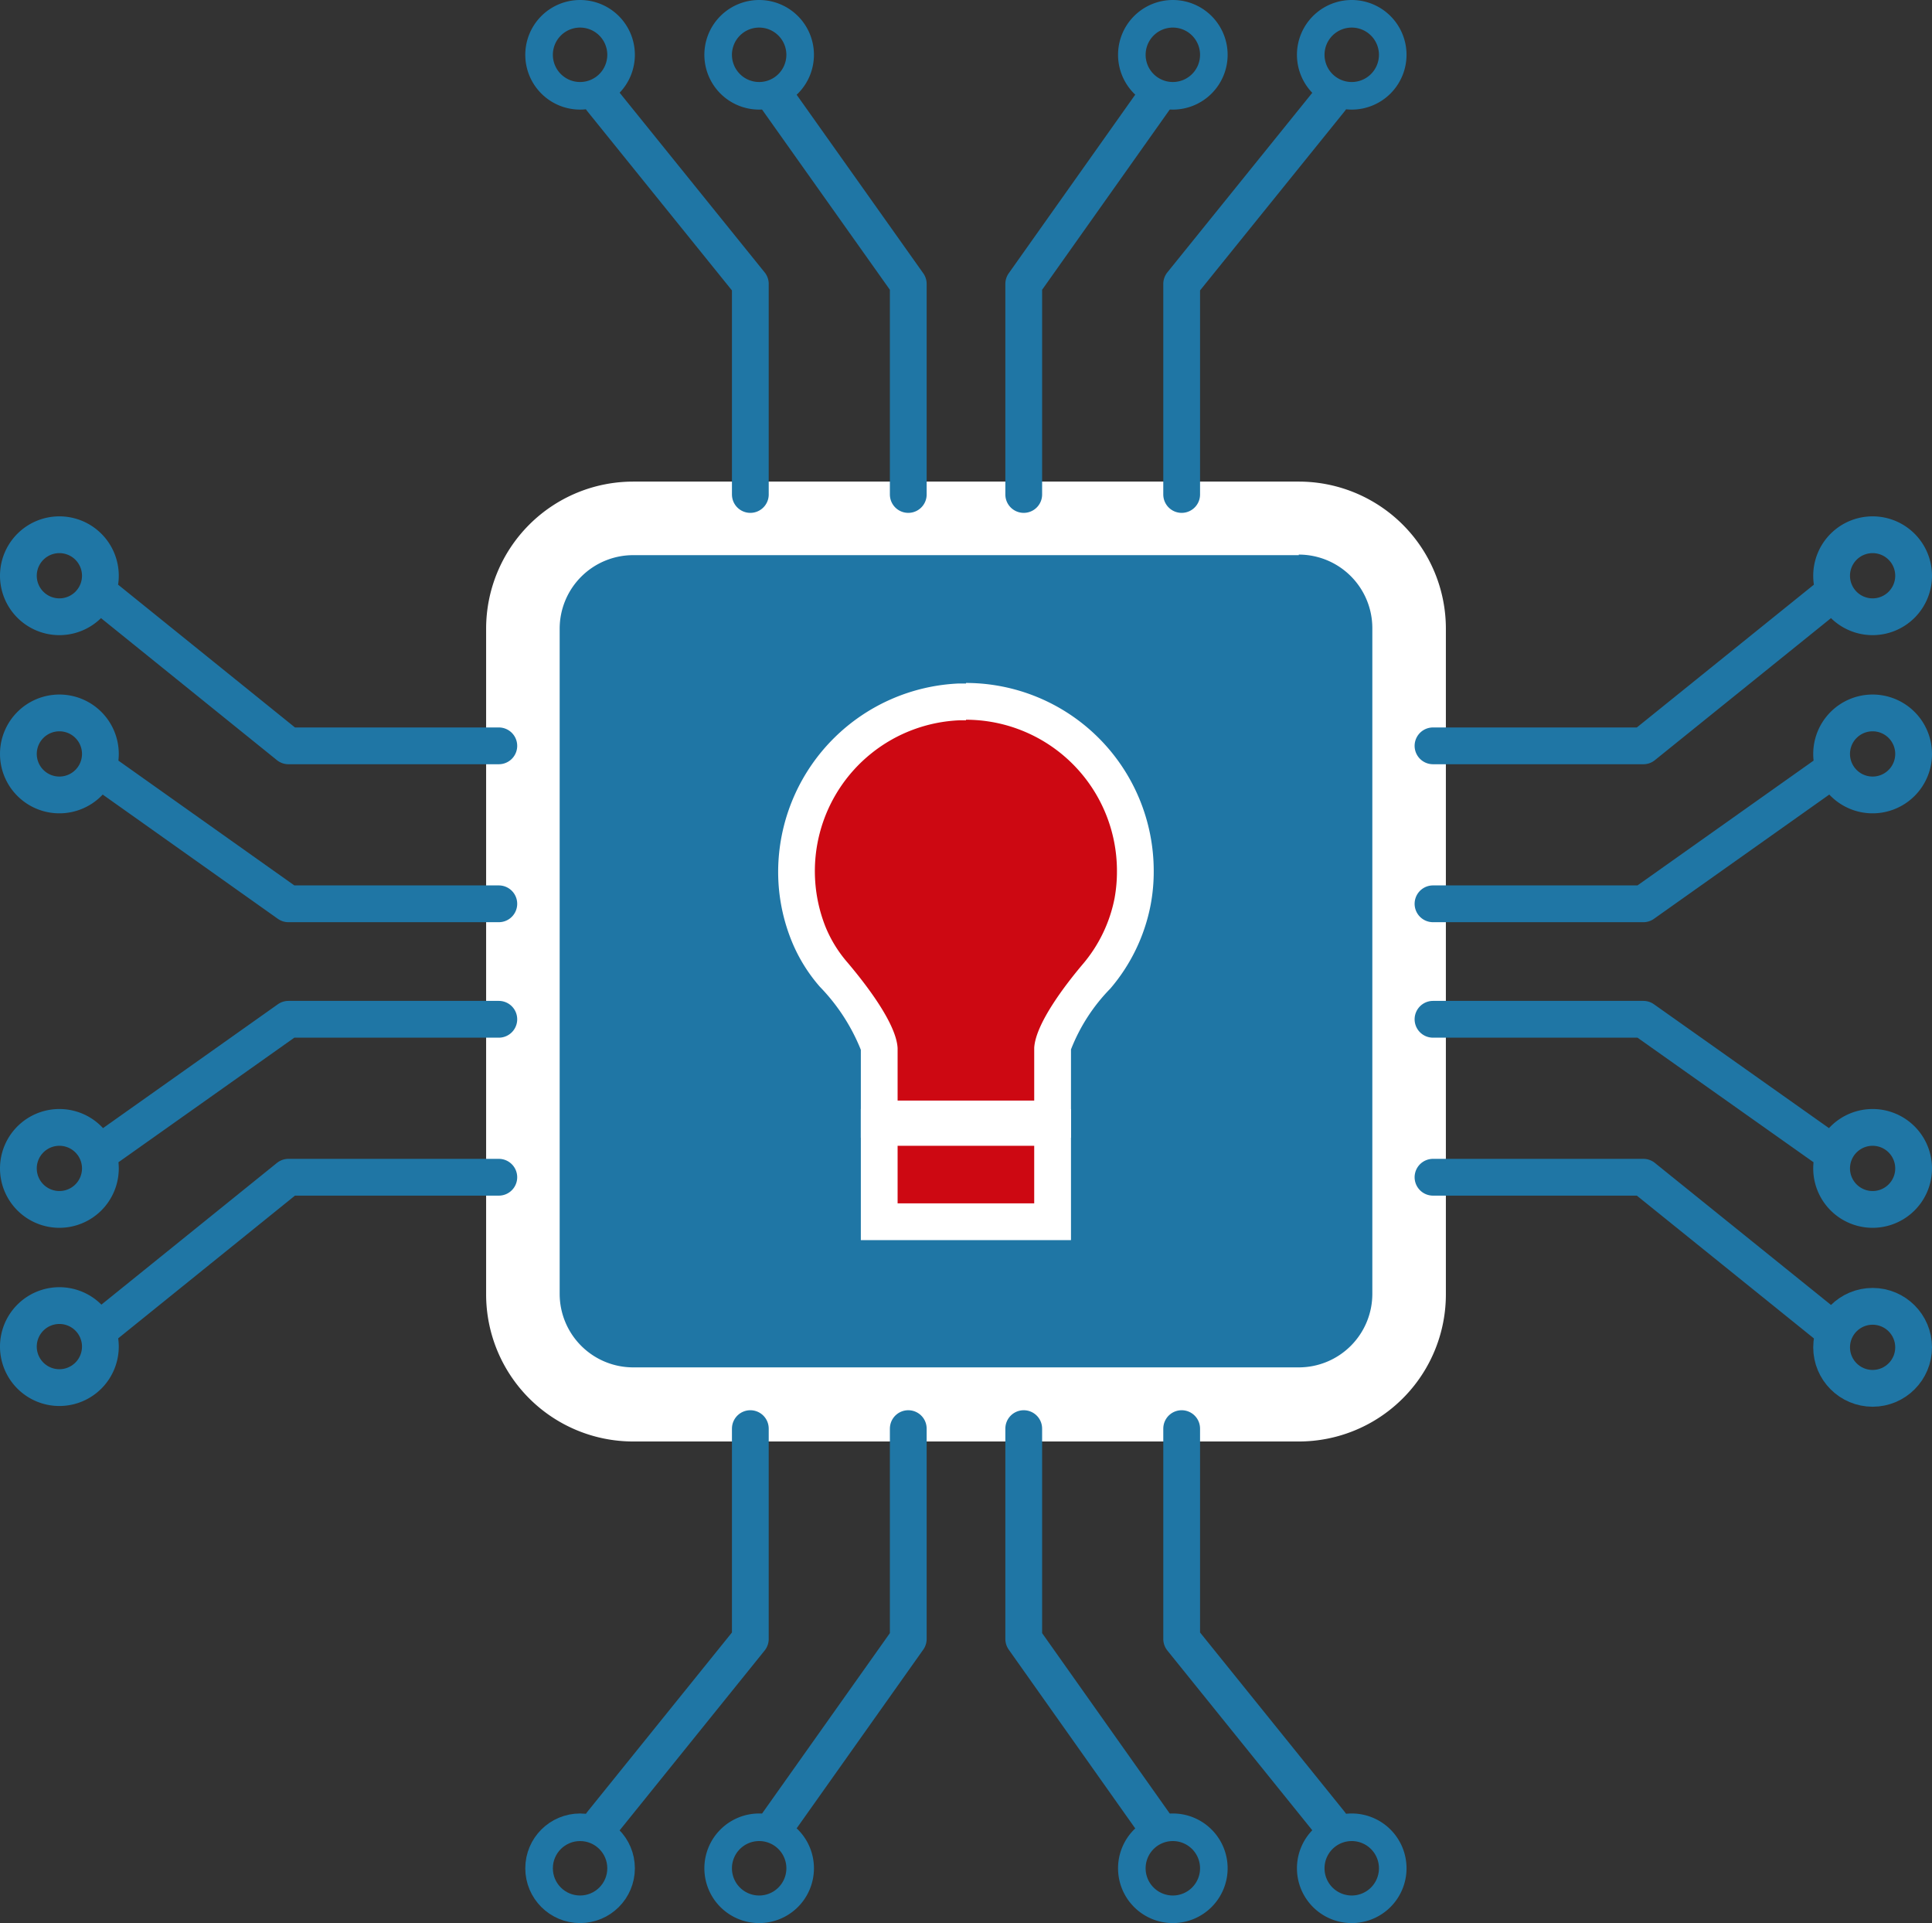 <svg xmlns="http://www.w3.org/2000/svg" viewBox="0 0 105.08 104.58"><rect x="0" y="0" width="105.08" height="104.58" fill="#333333" stroke="none"/><defs><style>.cls-1{fill:#1f76a5}.cls-2{fill:#fff}.cls-3,.cls-4{fill:none;stroke:#1f76a5;stroke-linecap:round;stroke-linejoin:round}.cls-3{stroke-width:2px}.cls-4{stroke-width:1.5px}.cls-5{fill:#cd0812}</style></defs><title>Ресурс 3</title><g id="Слой_2" data-name="Слой 2"><g id="Слой_1-2" data-name="Слой 1"><rect class="cls-1" x="28.41" y="28.16" width="48.25" height="48.25" rx="6.02" ry="6.02"/><path class="cls-2" d="M70.64 30.16a4 4 0 0 1 4 4v36.2a4 4 0 0 1-4 4h-36.2a4 4 0 0 1-4-4V34.19a4 4 0 0 1 4-4h36.2m0-4h-36.2a8 8 0 0 0-8 8v36.2a8 8 0 0 0 8 8h36.2a8 8 0 0 0 8-8v-36.2a8 8 0 0 0-8-8z"/><path class="cls-3" d="M77.94 40.56h11.44l10.02-8.08M77.94 49.15h11.44l10.02-7.1M77.94 64.02h11.44L99.4 72.1M77.94 55.43h11.44l10.02 7.09m4.68-31.22a2.23 2.23 0 1 1-2.23-2.22 2.23 2.23 0 0 1 2.23 2.22zm0 9.7a2.23 2.23 0 1 1-2.23-2.23 2.23 2.23 0 0 1 2.23 2.23zm0 22.54a2.23 2.23 0 1 1-2.23-2.23 2.23 2.23 0 0 1 2.23 2.23z"/><circle class="cls-3" cx="101.85" cy="73.27" r="2.23"/><path class="cls-3" d="M27.13 40.56H15.69L5.68 32.48m21.45 16.67H15.69l-10.01-7.1m21.45 21.97H15.69L5.68 72.1m21.45-16.67H15.69L5.68 62.52M1 31.3a2.23 2.23 0 1 0 2.23-2.22A2.23 2.23 0 0 0 1 31.3zM1 41a2.23 2.23 0 1 0 2.23-2.23A2.23 2.23 0 0 0 1 41zm0 22.54a2.23 2.23 0 1 0 2.23-2.23A2.23 2.23 0 0 0 1 63.54zm0 9.73A2.23 2.23 0 1 0 3.23 71 2.23 2.23 0 0 0 1 73.27zm39.81-46.38V15.44L32.73 5.43M49.4 26.89V15.44L42.3 5.43m21.97 21.46V15.44l8.08-10.01M55.68 26.89V15.44l7.09-10.01"/><path class="cls-4" d="M31.55.75A2.23 2.23 0 1 1 29.32 3 2.23 2.23 0 0 1 31.55.75zm9.74 0A2.23 2.23 0 1 1 39.06 3 2.23 2.23 0 0 1 41.29.75zm22.5 0A2.23 2.23 0 1 1 61.56 3 2.23 2.23 0 0 1 63.79.75zm9.73 0A2.23 2.23 0 1 1 71.29 3 2.23 2.23 0 0 1 73.52.75z"/><path class="cls-3" d="M40.81 77.69v11.44l-8.08 10.02M49.4 77.69v11.44l-7.1 10.02m21.97-21.46v11.44l8.08 10.02M55.68 77.69v11.44l7.09 10.02"/><circle class="cls-4" cx="31.55" cy="101.6" r="2.23"/><path class="cls-4" d="M41.29 103.83a2.23 2.23 0 1 0-2.23-2.23 2.23 2.23 0 0 0 2.23 2.23zm22.5 0a2.23 2.23 0 1 0-2.23-2.23 2.23 2.23 0 0 0 2.23 2.23zm9.73 0a2.23 2.23 0 1 0-2.23-2.23 2.23 2.23 0 0 0 2.23 2.23z"/><path class="cls-5" d="M47.82 61.31h9.43v5.12h-9.43z"/><path class="cls-2" d="M56.25 62.31v3.13h-7.43v-3.13h7.43m2-2H46.82v7.13h11.43v-7.13z"/><path class="cls-5" d="M47.82 60.85V57c0-.68-1-2.27-2.47-4A8.1 8.1 0 0 1 44 50.79a9.24 9.24 0 0 1 8.19-12.64h.37a9.23 9.23 0 0 1 9.21 9.22A9.34 9.34 0 0 1 61.6 49a8.87 8.87 0 0 1-2 4.08c-1.71 2-2.35 3.35-2.38 3.92v3.82z"/><path class="cls-2" d="M52.54 39.14a8.22 8.22 0 0 1 8.21 8.22 8.1 8.1 0 0 1-.13 1.49 7.87 7.87 0 0 1-1.76 3.62c-.9 1.07-2.53 3.18-2.61 4.51v2.87h-7.43V57c-.07-1.38-1.84-3.61-2.71-4.64a7 7 0 0 1-1.2-1.93 8.21 8.21 0 0 1 7.3-11.26h.33m0-2h-.41a10.27 10.27 0 0 0-9.79 9.67 10 10 0 0 0 .72 4.34 8.82 8.82 0 0 0 1.53 2.48 10.53 10.53 0 0 1 2.23 3.43v4.78h11.43v-4.8a9.84 9.84 0 0 1 2.14-3.31 9.85 9.85 0 0 0 2.19-4.54 9.68 9.68 0 0 0 .17-1.86 10.22 10.22 0 0 0-10.21-10.22z"/></g></g></svg>